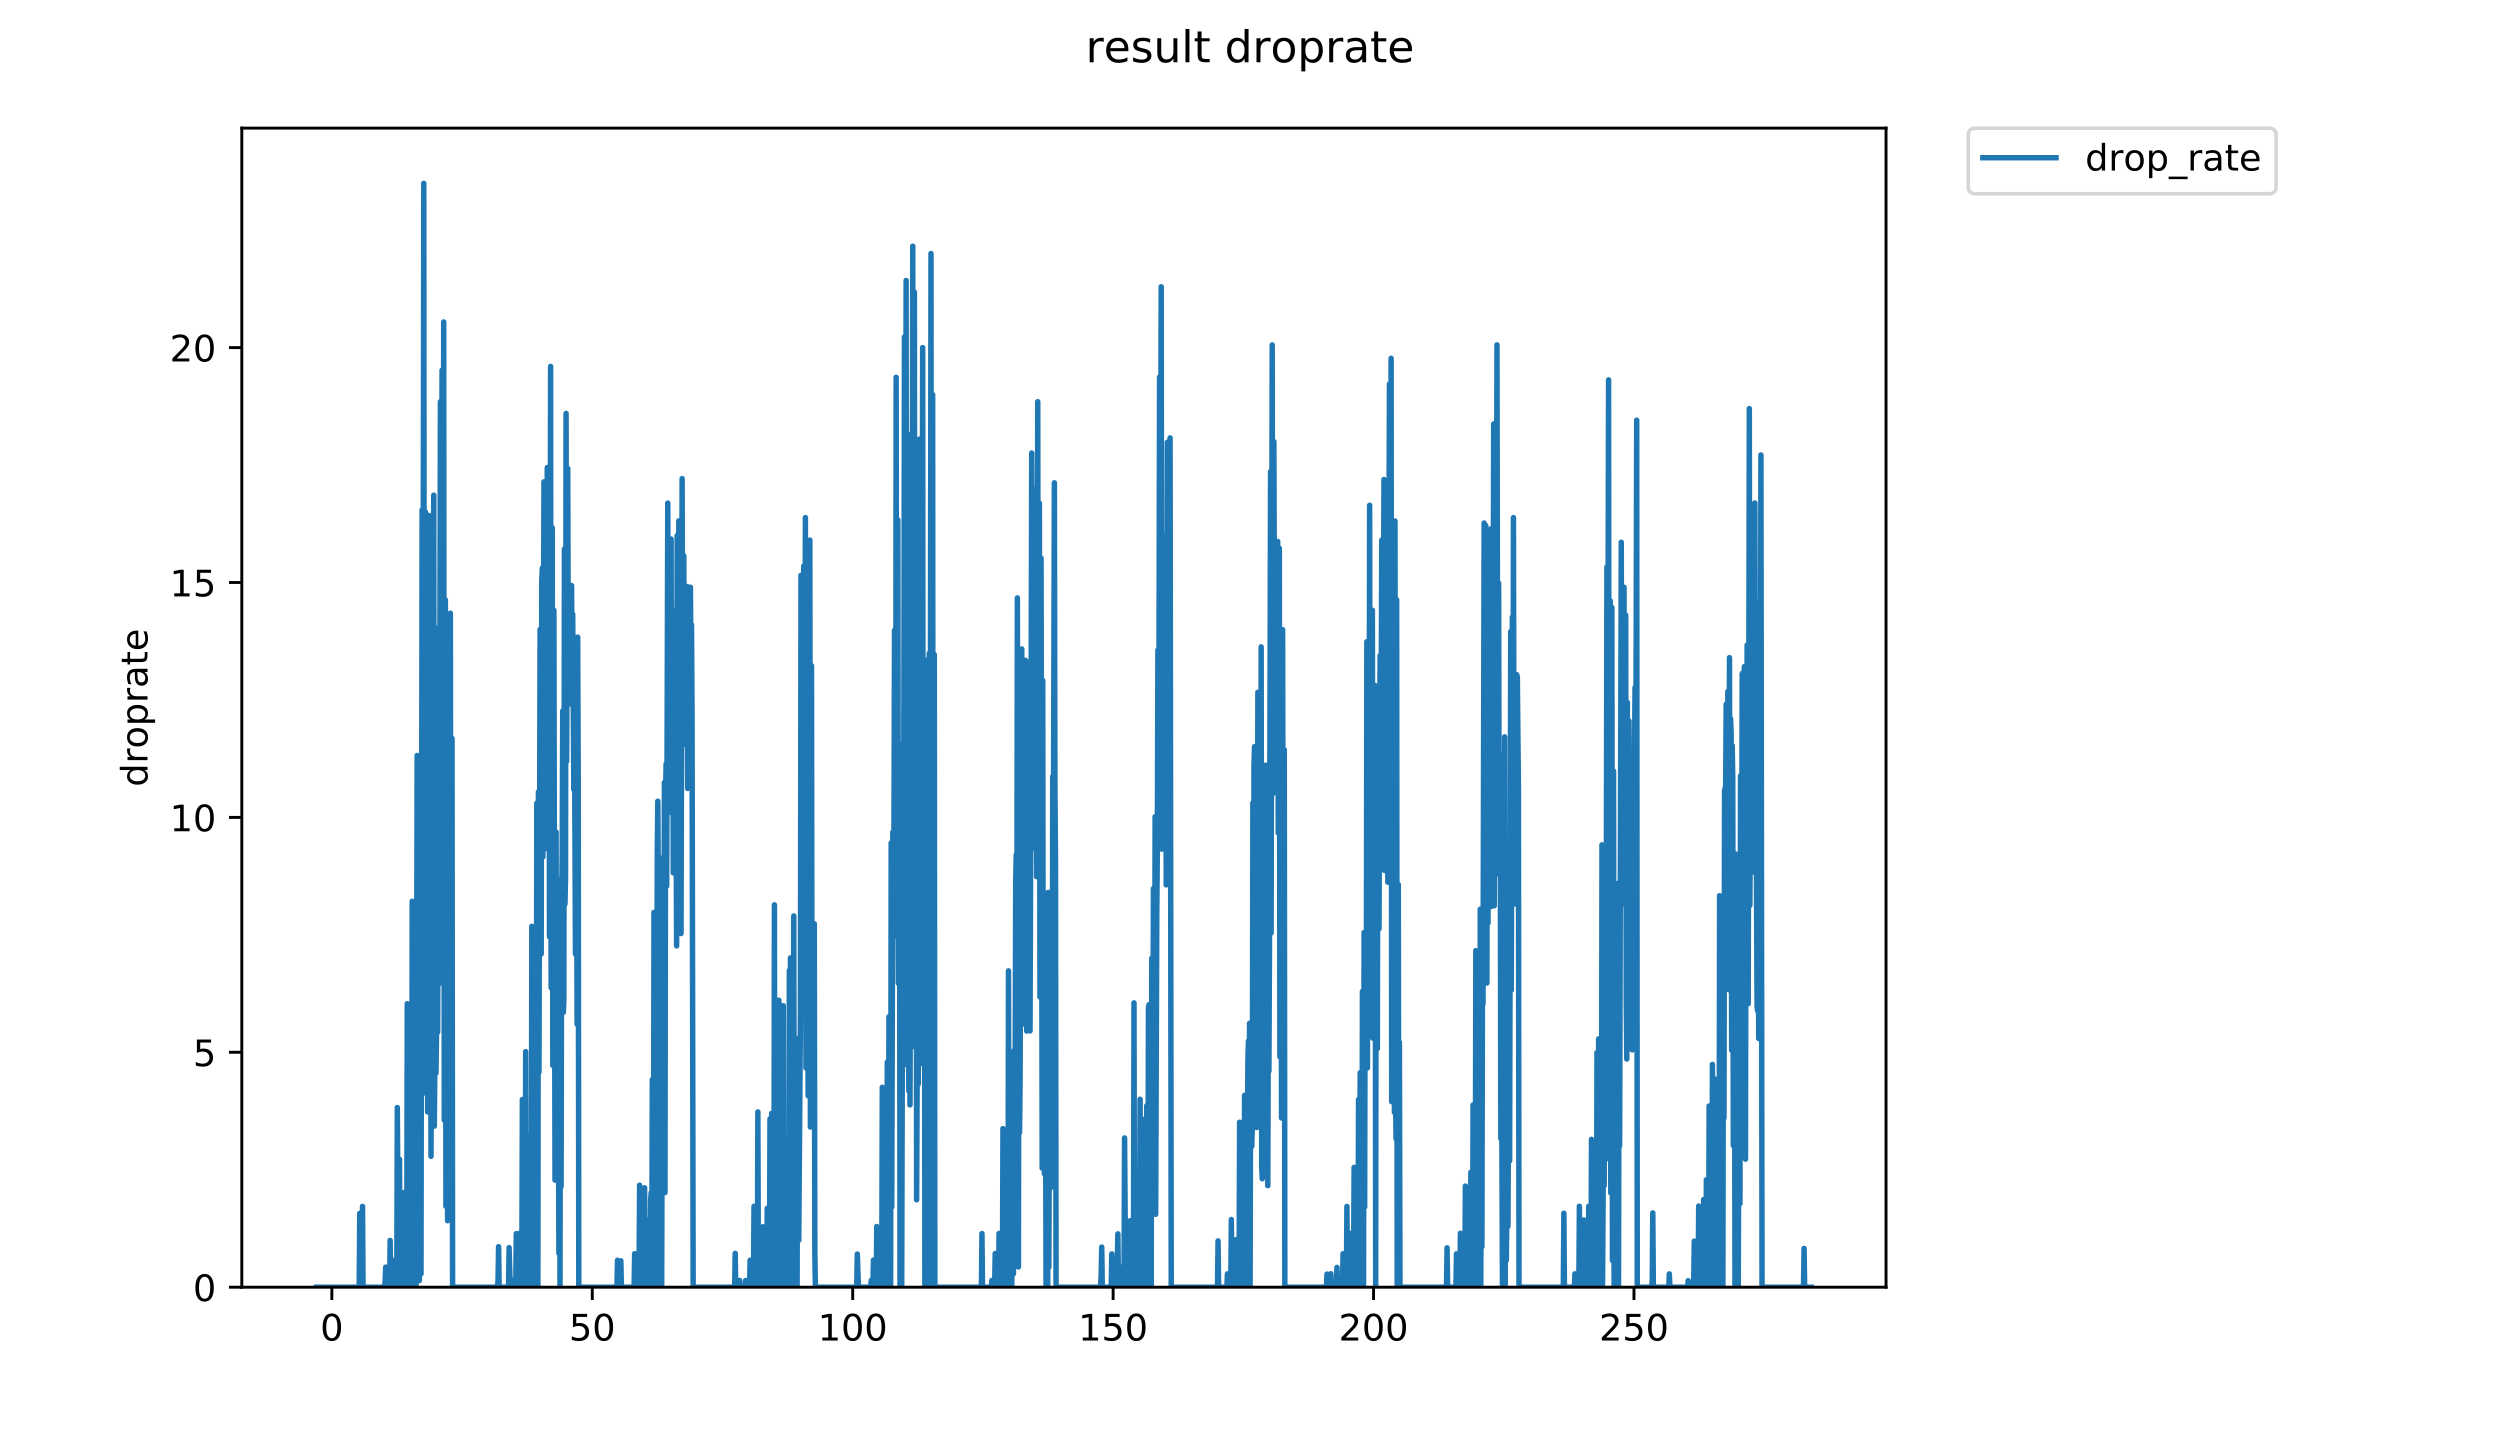 <?xml version="1.0" encoding="utf-8" standalone="no"?>
<!DOCTYPE svg PUBLIC "-//W3C//DTD SVG 1.1//EN"
  "http://www.w3.org/Graphics/SVG/1.1/DTD/svg11.dtd">
<!-- Created with matplotlib (https://matplotlib.org/) -->
<svg height="396pt" version="1.1" viewBox="0 0 684 396" width="684pt" xmlns="http://www.w3.org/2000/svg" xmlns:xlink="http://www.w3.org/1999/xlink">
 <defs>
  <style type="text/css">
*{stroke-linecap:butt;stroke-linejoin:round;}
  </style>
 </defs>
 <g id="figure_1">
  <g id="patch_1">
   <path d="M 0 396 
L 684 396 
L 684 0 
L 0 0 
z
" style="fill:#ffffff;"/>
  </g>
  <g id="axes_1">
   <g id="patch_2">
    <path d="M 66.159 352.174 
L 516.019 352.174 
L 516.019 35.062 
L 66.159 35.062 
z
" style="fill:#ffffff;"/>
   </g>
   <g id="matplotlib.axis_1">
    <g id="xtick_1">
     <g id="line2d_1">
      <defs>
       <path d="M 0 0 
L 0 3.5 
" id="m25c5b4e190" style="stroke:#000000;stroke-width:0.8;"/>
      </defs>
      <g>
       <use style="stroke:#000000;stroke-width:0.8;" x="90.793" xlink:href="#m25c5b4e190" y="352.174"/>
      </g>
     </g>
     <g id="text_1">
      <!-- 0 -->
      <defs>
       <path d="M 31.781 66.406 
Q 24.172 66.406 20.328 58.906 
Q 16.5 51.422 16.5 36.375 
Q 16.5 21.391 20.328 13.891 
Q 24.172 6.391 31.781 6.391 
Q 39.453 6.391 43.281 13.891 
Q 47.125 21.391 47.125 36.375 
Q 47.125 51.422 43.281 58.906 
Q 39.453 66.406 31.781 66.406 
z
M 31.781 74.219 
Q 44.047 74.219 50.516 64.516 
Q 56.984 54.828 56.984 36.375 
Q 56.984 17.969 50.516 8.266 
Q 44.047 -1.422 31.781 -1.422 
Q 19.531 -1.422 13.062 8.266 
Q 6.594 17.969 6.594 36.375 
Q 6.594 54.828 13.062 64.516 
Q 19.531 74.219 31.781 74.219 
z
" id="DejaVuSans-48"/>
      </defs>
      <g transform="translate(87.612 366.773)scale(0.1 -0.1)">
       <use xlink:href="#DejaVuSans-48"/>
      </g>
     </g>
    </g>
    <g id="xtick_2">
     <g id="line2d_2">
      <g>
       <use style="stroke:#000000;stroke-width:0.8;" x="162.046" xlink:href="#m25c5b4e190" y="352.174"/>
      </g>
     </g>
     <g id="text_2">
      <!-- 50 -->
      <defs>
       <path d="M 10.797 72.906 
L 49.516 72.906 
L 49.516 64.594 
L 19.828 64.594 
L 19.828 46.734 
Q 21.969 47.469 24.109 47.828 
Q 26.266 48.188 28.422 48.188 
Q 40.625 48.188 47.75 41.5 
Q 54.891 34.812 54.891 23.391 
Q 54.891 11.625 47.562 5.094 
Q 40.234 -1.422 26.906 -1.422 
Q 22.312 -1.422 17.547 -0.641 
Q 12.797 0.141 7.719 1.703 
L 7.719 11.625 
Q 12.109 9.234 16.797 8.062 
Q 21.484 6.891 26.703 6.891 
Q 35.156 6.891 40.078 11.328 
Q 45.016 15.766 45.016 23.391 
Q 45.016 31 40.078 35.438 
Q 35.156 39.891 26.703 39.891 
Q 22.75 39.891 18.812 39.016 
Q 14.891 38.141 10.797 36.281 
z
" id="DejaVuSans-53"/>
      </defs>
      <g transform="translate(155.683 366.773)scale(0.1 -0.1)">
       <use xlink:href="#DejaVuSans-53"/>
       <use x="63.623" xlink:href="#DejaVuSans-48"/>
      </g>
     </g>
    </g>
    <g id="xtick_3">
     <g id="line2d_3">
      <g>
       <use style="stroke:#000000;stroke-width:0.8;" x="233.298" xlink:href="#m25c5b4e190" y="352.174"/>
      </g>
     </g>
     <g id="text_3">
      <!-- 100 -->
      <defs>
       <path d="M 12.406 8.297 
L 28.516 8.297 
L 28.516 63.922 
L 10.984 60.406 
L 10.984 69.391 
L 28.422 72.906 
L 38.281 72.906 
L 38.281 8.297 
L 54.391 8.297 
L 54.391 0 
L 12.406 0 
z
" id="DejaVuSans-49"/>
      </defs>
      <g transform="translate(223.754 366.773)scale(0.1 -0.1)">
       <use xlink:href="#DejaVuSans-49"/>
       <use x="63.623" xlink:href="#DejaVuSans-48"/>
       <use x="127.246" xlink:href="#DejaVuSans-48"/>
      </g>
     </g>
    </g>
    <g id="xtick_4">
     <g id="line2d_4">
      <g>
       <use style="stroke:#000000;stroke-width:0.8;" x="304.551" xlink:href="#m25c5b4e190" y="352.174"/>
      </g>
     </g>
     <g id="text_4">
      <!-- 150 -->
      <g transform="translate(295.007 366.773)scale(0.1 -0.1)">
       <use xlink:href="#DejaVuSans-49"/>
       <use x="63.623" xlink:href="#DejaVuSans-53"/>
       <use x="127.246" xlink:href="#DejaVuSans-48"/>
      </g>
     </g>
    </g>
    <g id="xtick_5">
     <g id="line2d_5">
      <g>
       <use style="stroke:#000000;stroke-width:0.8;" x="375.803" xlink:href="#m25c5b4e190" y="352.174"/>
      </g>
     </g>
     <g id="text_5">
      <!-- 200 -->
      <defs>
       <path d="M 19.188 8.297 
L 53.609 8.297 
L 53.609 0 
L 7.328 0 
L 7.328 8.297 
Q 12.938 14.109 22.625 23.891 
Q 32.328 33.688 34.812 36.531 
Q 39.547 41.844 41.422 45.531 
Q 43.312 49.219 43.312 52.781 
Q 43.312 58.594 39.234 62.25 
Q 35.156 65.922 28.609 65.922 
Q 23.969 65.922 18.812 64.312 
Q 13.672 62.703 7.812 59.422 
L 7.812 69.391 
Q 13.766 71.781 18.938 73 
Q 24.125 74.219 28.422 74.219 
Q 39.75 74.219 46.484 68.547 
Q 53.219 62.891 53.219 53.422 
Q 53.219 48.922 51.531 44.891 
Q 49.859 40.875 45.406 35.406 
Q 44.188 33.984 37.641 27.219 
Q 31.109 20.453 19.188 8.297 
z
" id="DejaVuSans-50"/>
      </defs>
      <g transform="translate(366.26 366.773)scale(0.1 -0.1)">
       <use xlink:href="#DejaVuSans-50"/>
       <use x="63.623" xlink:href="#DejaVuSans-48"/>
       <use x="127.246" xlink:href="#DejaVuSans-48"/>
      </g>
     </g>
    </g>
    <g id="xtick_6">
     <g id="line2d_6">
      <g>
       <use style="stroke:#000000;stroke-width:0.8;" x="447.056" xlink:href="#m25c5b4e190" y="352.174"/>
      </g>
     </g>
     <g id="text_6">
      <!-- 250 -->
      <g transform="translate(437.512 366.773)scale(0.1 -0.1)">
       <use xlink:href="#DejaVuSans-50"/>
       <use x="63.623" xlink:href="#DejaVuSans-53"/>
       <use x="127.246" xlink:href="#DejaVuSans-48"/>
      </g>
     </g>
    </g>
   </g>
   <g id="matplotlib.axis_2">
    <g id="ytick_1">
     <g id="line2d_7">
      <defs>
       <path d="M 0 0 
L -3.5 0 
" id="m9c8f4aa3e8" style="stroke:#000000;stroke-width:0.8;"/>
      </defs>
      <g>
       <use style="stroke:#000000;stroke-width:0.8;" x="66.159" xlink:href="#m9c8f4aa3e8" y="352.174"/>
      </g>
     </g>
     <g id="text_7">
      <!-- 0 -->
      <g transform="translate(52.796 355.973)scale(0.1 -0.1)">
       <use xlink:href="#DejaVuSans-48"/>
      </g>
     </g>
    </g>
    <g id="ytick_2">
     <g id="line2d_8">
      <g>
       <use style="stroke:#000000;stroke-width:0.8;" x="66.159" xlink:href="#m9c8f4aa3e8" y="287.907"/>
      </g>
     </g>
     <g id="text_8">
      <!-- 5 -->
      <g transform="translate(52.796 291.706)scale(0.1 -0.1)">
       <use xlink:href="#DejaVuSans-53"/>
      </g>
     </g>
    </g>
    <g id="ytick_3">
     <g id="line2d_9">
      <g>
       <use style="stroke:#000000;stroke-width:0.8;" x="66.159" xlink:href="#m9c8f4aa3e8" y="223.64"/>
      </g>
     </g>
     <g id="text_9">
      <!-- 10 -->
      <g transform="translate(46.434 227.439)scale(0.1 -0.1)">
       <use xlink:href="#DejaVuSans-49"/>
       <use x="63.623" xlink:href="#DejaVuSans-48"/>
      </g>
     </g>
    </g>
    <g id="ytick_4">
     <g id="line2d_10">
      <g>
       <use style="stroke:#000000;stroke-width:0.8;" x="66.159" xlink:href="#m9c8f4aa3e8" y="159.372"/>
      </g>
     </g>
     <g id="text_10">
      <!-- 15 -->
      <g transform="translate(46.434 163.172)scale(0.1 -0.1)">
       <use xlink:href="#DejaVuSans-49"/>
       <use x="63.623" xlink:href="#DejaVuSans-53"/>
      </g>
     </g>
    </g>
    <g id="ytick_5">
     <g id="line2d_11">
      <g>
       <use style="stroke:#000000;stroke-width:0.8;" x="66.159" xlink:href="#m9c8f4aa3e8" y="95.105"/>
      </g>
     </g>
     <g id="text_11">
      <!-- 20 -->
      <g transform="translate(46.434 98.904)scale(0.1 -0.1)">
       <use xlink:href="#DejaVuSans-50"/>
       <use x="63.623" xlink:href="#DejaVuSans-48"/>
      </g>
     </g>
    </g>
    <g id="text_12">
     <!-- droprate -->
     <defs>
      <path d="M 45.406 46.391 
L 45.406 75.984 
L 54.391 75.984 
L 54.391 0 
L 45.406 0 
L 45.406 8.203 
Q 42.578 3.328 38.25 0.953 
Q 33.938 -1.422 27.875 -1.422 
Q 17.969 -1.422 11.734 6.484 
Q 5.516 14.406 5.516 27.297 
Q 5.516 40.188 11.734 48.094 
Q 17.969 56 27.875 56 
Q 33.938 56 38.25 53.625 
Q 42.578 51.266 45.406 46.391 
z
M 14.797 27.297 
Q 14.797 17.391 18.875 11.75 
Q 22.953 6.109 30.078 6.109 
Q 37.203 6.109 41.297 11.75 
Q 45.406 17.391 45.406 27.297 
Q 45.406 37.203 41.297 42.844 
Q 37.203 48.484 30.078 48.484 
Q 22.953 48.484 18.875 42.844 
Q 14.797 37.203 14.797 27.297 
z
" id="DejaVuSans-100"/>
      <path d="M 41.109 46.297 
Q 39.594 47.172 37.812 47.578 
Q 36.031 48 33.891 48 
Q 26.266 48 22.188 43.047 
Q 18.109 38.094 18.109 28.812 
L 18.109 0 
L 9.078 0 
L 9.078 54.688 
L 18.109 54.688 
L 18.109 46.188 
Q 20.953 51.172 25.484 53.578 
Q 30.031 56 36.531 56 
Q 37.453 56 38.578 55.875 
Q 39.703 55.766 41.062 55.516 
z
" id="DejaVuSans-114"/>
      <path d="M 30.609 48.391 
Q 23.391 48.391 19.188 42.75 
Q 14.984 37.109 14.984 27.297 
Q 14.984 17.484 19.156 11.844 
Q 23.344 6.203 30.609 6.203 
Q 37.797 6.203 41.984 11.859 
Q 46.188 17.531 46.188 27.297 
Q 46.188 37.016 41.984 42.703 
Q 37.797 48.391 30.609 48.391 
z
M 30.609 56 
Q 42.328 56 49.016 48.375 
Q 55.719 40.766 55.719 27.297 
Q 55.719 13.875 49.016 6.219 
Q 42.328 -1.422 30.609 -1.422 
Q 18.844 -1.422 12.172 6.219 
Q 5.516 13.875 5.516 27.297 
Q 5.516 40.766 12.172 48.375 
Q 18.844 56 30.609 56 
z
" id="DejaVuSans-111"/>
      <path d="M 18.109 8.203 
L 18.109 -20.797 
L 9.078 -20.797 
L 9.078 54.688 
L 18.109 54.688 
L 18.109 46.391 
Q 20.953 51.266 25.266 53.625 
Q 29.594 56 35.594 56 
Q 45.562 56 51.781 48.094 
Q 58.016 40.188 58.016 27.297 
Q 58.016 14.406 51.781 6.484 
Q 45.562 -1.422 35.594 -1.422 
Q 29.594 -1.422 25.266 0.953 
Q 20.953 3.328 18.109 8.203 
z
M 48.688 27.297 
Q 48.688 37.203 44.609 42.844 
Q 40.531 48.484 33.406 48.484 
Q 26.266 48.484 22.188 42.844 
Q 18.109 37.203 18.109 27.297 
Q 18.109 17.391 22.188 11.75 
Q 26.266 6.109 33.406 6.109 
Q 40.531 6.109 44.609 11.75 
Q 48.688 17.391 48.688 27.297 
z
" id="DejaVuSans-112"/>
      <path d="M 34.281 27.484 
Q 23.391 27.484 19.188 25 
Q 14.984 22.516 14.984 16.5 
Q 14.984 11.719 18.141 8.906 
Q 21.297 6.109 26.703 6.109 
Q 34.188 6.109 38.703 11.406 
Q 43.219 16.703 43.219 25.484 
L 43.219 27.484 
z
M 52.203 31.203 
L 52.203 0 
L 43.219 0 
L 43.219 8.297 
Q 40.141 3.328 35.547 0.953 
Q 30.953 -1.422 24.312 -1.422 
Q 15.922 -1.422 10.953 3.297 
Q 6 8.016 6 15.922 
Q 6 25.141 12.172 29.828 
Q 18.359 34.516 30.609 34.516 
L 43.219 34.516 
L 43.219 35.406 
Q 43.219 41.609 39.141 45 
Q 35.062 48.391 27.688 48.391 
Q 23 48.391 18.547 47.266 
Q 14.109 46.141 10.016 43.891 
L 10.016 52.203 
Q 14.938 54.109 19.578 55.047 
Q 24.219 56 28.609 56 
Q 40.484 56 46.344 49.844 
Q 52.203 43.703 52.203 31.203 
z
" id="DejaVuSans-97"/>
      <path d="M 18.312 70.219 
L 18.312 54.688 
L 36.812 54.688 
L 36.812 47.703 
L 18.312 47.703 
L 18.312 18.016 
Q 18.312 11.328 20.141 9.422 
Q 21.969 7.516 27.594 7.516 
L 36.812 7.516 
L 36.812 0 
L 27.594 0 
Q 17.188 0 13.234 3.875 
Q 9.281 7.766 9.281 18.016 
L 9.281 47.703 
L 2.688 47.703 
L 2.688 54.688 
L 9.281 54.688 
L 9.281 70.219 
z
" id="DejaVuSans-116"/>
      <path d="M 56.203 29.594 
L 56.203 25.203 
L 14.891 25.203 
Q 15.484 15.922 20.484 11.062 
Q 25.484 6.203 34.422 6.203 
Q 39.594 6.203 44.453 7.469 
Q 49.312 8.734 54.109 11.281 
L 54.109 2.781 
Q 49.266 0.734 44.188 -0.344 
Q 39.109 -1.422 33.891 -1.422 
Q 20.797 -1.422 13.156 6.188 
Q 5.516 13.812 5.516 26.812 
Q 5.516 40.234 12.766 48.109 
Q 20.016 56 32.328 56 
Q 43.359 56 49.781 48.891 
Q 56.203 41.797 56.203 29.594 
z
M 47.219 32.234 
Q 47.125 39.594 43.094 43.984 
Q 39.062 48.391 32.422 48.391 
Q 24.906 48.391 20.391 44.141 
Q 15.875 39.891 15.188 32.172 
z
" id="DejaVuSans-101"/>
     </defs>
     <g transform="translate(40.354 215.236)rotate(-90)scale(0.1 -0.1)">
      <use xlink:href="#DejaVuSans-100"/>
      <use x="63.477" xlink:href="#DejaVuSans-114"/>
      <use x="104.559" xlink:href="#DejaVuSans-111"/>
      <use x="165.74" xlink:href="#DejaVuSans-112"/>
      <use x="229.217" xlink:href="#DejaVuSans-114"/>
      <use x="270.33" xlink:href="#DejaVuSans-97"/>
      <use x="331.609" xlink:href="#DejaVuSans-116"/>
      <use x="370.818" xlink:href="#DejaVuSans-101"/>
     </g>
    </g>
   </g>
   <g id="line2d_12">
    <path clip-path="url(#p0d55b278f2)" d="M 86.607 352.174 
L 98.276 352.174 
L 98.427 331.976 
L 98.578 350.338 
L 98.73 352.174 
L 98.882 352.174 
L 99.183 330.077 
L 99.333 352.174 
L 105.23 352.174 
L 105.381 350.338 
L 105.533 346.689 
L 105.683 352.174 
L 106.592 352.174 
L 106.743 339.376 
L 106.896 352.174 
L 107.803 352.174 
L 107.953 344.798 
L 108.104 344.808 
L 108.254 352.174 
L 108.554 352.174 
L 108.706 303.018 
L 109.005 352.174 
L 109.159 352.174 
L 109.313 317.186 
L 109.464 352.174 
L 109.919 352.174 
L 110.069 339.247 
L 110.219 346.642 
L 110.37 339.265 
L 110.52 326.282 
L 110.67 352.174 
L 110.821 352.174 
L 110.973 343.084 
L 111.123 352.174 
L 111.274 352.174 
L 111.424 274.61 
L 111.573 352.174 
L 111.724 352.174 
L 111.874 339.247 
L 112.023 352.174 
L 112.176 314.103 
L 112.329 317.729 
L 112.479 352.174 
L 112.629 352.174 
L 112.779 246.605 
L 112.929 352.174 
L 113.229 320.734 
L 113.379 352.174 
L 113.529 300.465 
L 113.83 352.174 
L 114.131 206.698 
L 114.281 348.475 
L 114.581 237.51 
L 114.736 350.374 
L 114.886 300.613 
L 115.036 290.967 
L 115.187 348.502 
L 115.489 139.491 
L 115.639 261.683 
L 115.949 50.163 
L 116.099 257.989 
L 116.252 159.558 
L 116.404 140.083 
L 116.556 299.151 
L 116.858 157.814 
L 117.008 304.227 
L 117.159 256.555 
L 117.309 141.037 
L 117.46 300.687 
L 117.61 252.449 
L 117.765 151.115 
L 117.92 316.371 
L 118.071 284.331 
L 118.221 166.452 
L 118.374 266.848 
L 118.524 223.086 
L 118.674 135.481 
L 118.825 308.105 
L 118.977 290.186 
L 119.128 188.518 
L 119.28 293.666 
L 119.432 283.089 
L 119.585 183.336 
L 119.736 282.398 
L 120.04 171.679 
L 120.192 268.069 
L 120.493 109.901 
L 120.643 268.95 
L 120.947 101.331 
L 121.097 245.369 
L 121.248 194.486 
L 121.398 88.087 
L 121.55 306.465 
L 121.701 284.137 
L 121.853 164.119 
L 122.003 330.013 
L 122.308 190.156 
L 122.461 333.994 
L 122.764 248.253 
L 122.917 314.157 
L 123.221 167.771 
L 123.372 298.848 
L 123.674 202.034 
L 123.827 352.174 
L 136.115 352.174 
L 136.265 350.33 
L 136.415 341.094 
L 136.567 352.174 
L 139.134 352.174 
L 139.289 341.358 
L 139.595 352.174 
L 140.351 352.174 
L 140.502 350.335 
L 140.653 352.174 
L 141.106 352.174 
L 141.257 337.526 
L 141.408 352.174 
L 141.86 352.174 
L 142.011 337.463 
L 142.162 352.174 
L 142.617 352.174 
L 142.769 348.502 
L 142.92 300.834 
L 143.071 352.174 
L 143.222 352.174 
L 143.374 332.119 
L 143.525 352.174 
L 143.676 352.174 
L 143.827 287.723 
L 143.978 352.174 
L 144.129 352.174 
L 144.28 328.303 
L 144.431 350.341 
L 144.732 310.833 
L 144.882 352.174 
L 145.037 352.174 
L 145.194 336.284 
L 145.35 352.174 
L 145.501 253.442 
L 145.652 352.174 
L 145.955 286.071 
L 146.105 267.345 
L 146.255 352.174 
L 146.408 264.661 
L 146.559 275.492 
L 146.71 352.174 
L 146.861 219.778 
L 147.164 352.174 
L 147.315 216.682 
L 147.466 293.331 
L 147.767 172.226 
L 147.92 193.106 
L 148.071 261.015 
L 148.222 159.097 
L 148.373 155.419 
L 148.523 234.489 
L 148.826 131.829 
L 148.977 213.02 
L 149.128 212.223 
L 149.28 163.584 
L 149.432 232.184 
L 149.736 127.923 
L 149.887 210.584 
L 150.188 132.725 
L 150.338 256.28 
L 150.489 206.906 
L 150.64 100.254 
L 150.792 270.247 
L 151.094 144.386 
L 151.245 291.493 
L 151.397 260.495 
L 151.548 166.982 
L 151.85 322.879 
L 152.152 227.668 
L 152.304 321.136 
L 152.456 299.377 
L 152.61 242.208 
L 152.912 342.94 
L 153.063 240.644 
L 153.215 352.174 
L 153.365 267.709 
L 153.516 324.631 
L 153.668 247.809 
L 153.819 233.161 
L 153.971 194.486 
L 154.122 276.997 
L 154.273 273.33 
L 154.424 150.191 
L 154.575 247.361 
L 154.726 240.325 
L 154.877 113.126 
L 155.027 208.334 
L 155.329 128.157 
L 155.48 179.324 
L 155.631 185.318 
L 155.782 173.552 
L 155.933 175.898 
L 156.084 164.613 
L 156.235 166.717 
L 156.386 160.195 
L 156.538 192.879 
L 156.69 168.033 
L 156.994 216.015 
L 157.144 191.737 
L 157.447 261.015 
L 157.597 185.727 
L 157.899 280.254 
L 158.05 174.316 
L 158.2 212.223 
L 158.354 352.174 
L 168.802 352.174 
L 168.953 344.808 
L 169.254 352.174 
L 169.557 352.174 
L 169.864 344.963 
L 170.015 352.174 
L 173.492 352.174 
L 173.643 343.006 
L 173.793 352.174 
L 174.695 352.174 
L 174.845 348.47 
L 174.997 324.272 
L 175.15 352.174 
L 176.059 352.174 
L 176.209 346.618 
L 176.362 324.981 
L 176.513 352.174 
L 177.114 352.174 
L 177.265 333.812 
L 177.416 339.284 
L 177.566 352.174 
L 177.868 352.174 
L 178.018 328.166 
L 178.168 326.282 
L 178.319 352.174 
L 178.47 295.333 
L 178.621 352.174 
L 178.773 352.174 
L 178.924 249.64 
L 179.374 333.707 
L 179.528 295.895 
L 179.681 305.237 
L 179.832 232.991 
L 179.982 219.207 
L 180.132 248.607 
L 180.282 352.174 
L 180.433 287.63 
L 180.583 344.787 
L 180.734 343.006 
L 180.884 247.21 
L 181.035 352.174 
L 181.337 234.657 
L 181.489 313.833 
L 181.79 214.064 
L 181.94 326.282 
L 182.094 217.159 
L 182.251 208.965 
L 182.402 242.472 
L 182.702 137.642 
L 182.854 212.223 
L 183.154 160.111 
L 183.304 221.054 
L 183.605 147.478 
L 183.757 222.36 
L 183.908 183.724 
L 184.059 181.163 
L 184.211 238.815 
L 184.515 166.982 
L 184.666 236.658 
L 184.818 183.964 
L 185.12 258.794 
L 185.271 146.519 
L 185.575 201.491 
L 185.726 142.508 
L 185.877 238.003 
L 186.179 148.064 
L 186.331 255.408 
L 186.632 130.941 
L 186.784 203.865 
L 186.934 190.357 
L 187.085 152.028 
L 187.236 197.712 
L 187.387 203.229 
L 187.538 168.291 
L 187.689 193.808 
L 187.839 197.269 
L 187.991 160.468 
L 188.141 215.71 
L 188.291 215.514 
L 188.442 164.075 
L 188.592 211.82 
L 188.742 197.046 
L 188.893 160.661 
L 189.043 180.672 
L 189.195 170.908 
L 189.345 195.425 
L 189.646 352.174 
L 201.003 352.174 
L 201.153 342.927 
L 201.304 352.174 
L 202.206 352.174 
L 202.357 350.341 
L 202.508 352.174 
L 203.867 352.174 
L 204.017 350.333 
L 204.168 352.174 
L 205.086 352.174 
L 205.236 344.798 
L 205.389 352.174 
L 206.146 352.174 
L 206.297 330.045 
L 206.448 352.174 
L 207.201 352.174 
L 207.351 304.227 
L 207.501 352.174 
L 208.404 352.174 
L 208.705 335.648 
L 208.856 352.174 
L 209.461 352.174 
L 209.612 343.006 
L 209.762 352.174 
L 209.916 330.602 
L 210.067 352.174 
L 210.517 352.174 
L 210.668 306.137 
L 210.818 352.174 
L 210.968 352.174 
L 211.126 304.634 
L 211.277 352.174 
L 211.729 352.174 
L 211.881 247.553 
L 212.031 352.174 
L 212.181 352.174 
L 212.332 333.786 
L 212.483 352.174 
L 212.787 286.725 
L 212.939 352.174 
L 213.091 273.666 
L 213.243 352.174 
L 213.396 352.174 
L 213.547 275.053 
L 213.697 352.174 
L 214.153 352.174 
L 214.304 275.163 
L 214.456 352.174 
L 214.606 352.174 
L 214.756 335.505 
L 214.908 352.174 
L 215.06 352.174 
L 215.211 317.336 
L 215.363 352.174 
L 215.514 312.007 
L 215.665 352.174 
L 215.817 352.174 
L 215.967 265.501 
L 216.117 352.174 
L 216.269 262.071 
L 216.422 335.881 
L 216.572 348.491 
L 216.723 263.784 
L 216.876 352.174 
L 217.028 339.43 
L 217.178 250.602 
L 217.33 352.174 
L 217.482 291.924 
L 217.635 352.174 
L 217.786 317.236 
L 217.936 326.394 
L 218.087 352.174 
L 218.238 284.137 
L 218.388 328.166 
L 218.54 339.357 
L 218.994 278.304 
L 219.147 157.425 
L 219.3 241.587 
L 219.603 183.001 
L 219.753 197.269 
L 219.904 154.854 
L 220.055 221.989 
L 220.206 212.622 
L 220.357 141.612 
L 220.51 292.179 
L 220.661 284.235 
L 220.814 179.706 
L 220.969 276.882 
L 221.122 299.822 
L 221.274 264.287 
L 221.424 263.53 
L 221.574 147.771 
L 221.726 308.356 
L 222.029 182.136 
L 222.18 300.539 
L 222.333 279.862 
L 222.487 277.95 
L 222.637 302.455 
L 222.787 252.735 
L 222.94 343.097 
L 223.091 352.174 
L 234.404 352.174 
L 234.557 343.11 
L 234.862 352.174 
L 238.223 352.174 
L 238.373 350.327 
L 238.523 352.174 
L 238.824 352.174 
L 238.973 344.766 
L 239.276 352.174 
L 239.732 352.174 
L 239.882 335.577 
L 240.034 352.174 
L 240.486 352.174 
L 240.64 339.502 
L 240.79 352.174 
L 241.091 352.174 
L 241.242 350.327 
L 241.394 297.479 
L 241.547 352.174 
L 241.848 352.174 
L 241.999 300.465 
L 242.304 352.174 
L 242.607 352.174 
L 242.761 290.622 
L 242.912 352.174 
L 243.063 352.174 
L 243.214 278.197 
L 243.522 328.772 
L 243.673 352.174 
L 243.824 230.637 
L 243.976 330.265 
L 244.28 227.668 
L 244.432 249.493 
L 244.585 229.244 
L 244.738 172.444 
L 244.888 256.143 
L 245.039 252.877 
L 245.189 103.219 
L 245.339 248.756 
L 245.489 161.958 
L 245.639 142.247 
L 245.793 269.015 
L 245.943 256.691 
L 246.095 203.654 
L 246.248 352.174 
L 246.4 344.881 
L 246.553 272.519 
L 246.705 352.174 
L 247.009 234.832 
L 247.16 286.071 
L 247.461 92.155 
L 247.615 193.124 
L 247.767 175.826 
L 247.918 76.743 
L 248.068 291.319 
L 248.22 266.363 
L 248.374 168.296 
L 248.524 281.896 
L 248.673 298.541 
L 248.823 146.296 
L 248.973 302.312 
L 249.124 250.602 
L 249.273 118.812 
L 249.425 216.295 
L 249.577 170.371 
L 249.727 67.364 
L 249.879 237.476 
L 250.029 187.576 
L 250.179 79.918 
L 250.331 286.446 
L 250.483 271.84 
L 250.632 137.642 
L 250.783 328.269 
L 250.933 294.925 
L 251.084 221.054 
L 251.233 296.612 
L 251.536 120.149 
L 251.688 251.614 
L 251.991 121.799 
L 252.142 250.893 
L 252.442 95.105 
L 252.592 291.143 
L 252.741 272.535 
L 252.892 180.425 
L 253.042 352.174 
L 253.344 273.554 
L 253.653 335.995 
L 253.803 278.621 
L 253.957 352.174 
L 254.26 178.726 
L 254.415 307.043 
L 254.718 69.362 
L 254.869 289.832 
L 255.021 284.907 
L 255.172 107.959 
L 255.324 352.174 
L 255.475 295.17 
L 255.626 179.076 
L 255.776 352.174 
L 268.512 352.174 
L 268.663 337.505 
L 268.813 352.174 
L 271.23 352.174 
L 271.38 350.327 
L 271.531 352.174 
L 272.135 352.174 
L 272.285 342.967 
L 272.435 352.174 
L 273.19 352.174 
L 273.341 337.485 
L 273.491 352.174 
L 274.255 352.174 
L 274.409 308.787 
L 274.56 352.174 
L 275.168 352.174 
L 275.47 324.67 
L 275.621 352.174 
L 275.772 352.174 
L 275.923 265.625 
L 276.075 352.174 
L 276.376 352.174 
L 276.529 315.814 
L 276.679 315.292 
L 276.829 352.174 
L 276.98 291.319 
L 277.287 348.496 
L 277.442 287.457 
L 277.594 300.98 
L 277.744 295.17 
L 277.894 241.528 
L 278.044 233.811 
L 278.195 276.457 
L 278.346 163.584 
L 278.647 346.642 
L 278.797 217.361 
L 278.949 309.881 
L 279.099 295.007 
L 279.399 204.433 
L 279.554 177.554 
L 279.855 280.151 
L 280.158 200.635 
L 280.309 267.709 
L 280.61 180.672 
L 280.76 184.119 
L 280.91 282.098 
L 281.213 221.989 
L 281.363 213.866 
L 281.664 248.458 
L 281.818 282.064 
L 282.121 190.125 
L 282.272 123.952 
L 282.422 176.732 
L 282.574 170.908 
L 282.724 149.031 
L 282.874 226.414 
L 283.174 133.943 
L 283.327 232.354 
L 283.477 149.322 
L 283.628 239.845 
L 283.93 109.901 
L 284.081 238.003 
L 284.382 137.644 
L 284.532 272.763 
L 284.833 152.724 
L 285.141 319.588 
L 285.292 186.204 
L 285.442 295.252 
L 285.592 280.254 
L 285.744 321.136 
L 285.894 311.428 
L 286.046 291.924 
L 286.201 352.174 
L 286.501 254.296 
L 286.655 352.174 
L 286.808 244.162 
L 286.961 346.705 
L 287.113 301.197 
L 287.265 301.341 
L 287.419 324.981 
L 287.57 265.872 
L 287.877 313.009 
L 288.026 212.423 
L 288.177 241.528 
L 288.477 132.094 
L 288.627 215.317 
L 288.78 234.336 
L 288.937 352.174 
L 301.131 352.174 
L 301.284 348.559 
L 301.436 341.204 
L 301.587 352.174 
L 304.029 352.174 
L 304.181 343.071 
L 304.332 352.174 
L 305.543 352.174 
L 305.848 337.589 
L 305.999 352.174 
L 306.757 352.174 
L 306.909 346.689 
L 307.062 352.174 
L 307.526 352.174 
L 307.682 311.341 
L 307.986 352.174 
L 308.439 352.174 
L 308.591 334.071 
L 308.743 352.174 
L 309.199 352.174 
L 309.352 333.968 
L 309.502 352.174 
L 309.656 352.174 
L 309.808 339.357 
L 309.959 352.174 
L 310.11 352.174 
L 310.26 274.387 
L 310.411 352.174 
L 310.865 352.174 
L 311.018 321.442 
L 311.17 352.174 
L 311.63 352.174 
L 311.781 342.954 
L 311.932 300.76 
L 312.085 352.174 
L 312.542 352.174 
L 312.693 319.075 
L 312.847 352.174 
L 313.154 352.174 
L 313.304 341.173 
L 313.454 305.939 
L 313.605 352.174 
L 313.756 302.526 
L 314.059 346.642 
L 314.212 275.817 
L 314.366 274.874 
L 314.518 333.968 
L 314.669 298.772 
L 314.82 304.501 
L 314.972 352.174 
L 315.126 262.164 
L 315.276 298.772 
L 315.428 293.666 
L 315.581 243.093 
L 315.733 310.3 
L 315.886 290.622 
L 316.039 223.458 
L 316.192 332.232 
L 316.496 249.347 
L 316.647 232.65 
L 316.8 177.89 
L 316.95 214.064 
L 317.104 180.674 
L 317.255 103.161 
L 317.407 180.307 
L 317.708 78.46 
L 317.858 232.307 
L 318.164 146.375 
L 318.316 230.71 
L 318.467 187.386 
L 318.619 216.295 
L 318.773 199.584 
L 318.927 151.79 
L 319.083 242.103 
L 319.233 199.113 
L 319.383 120.997 
L 319.533 239.36 
L 319.834 141.644 
L 319.986 210.167 
L 320.136 119.816 
L 320.449 352.174 
L 333.107 352.174 
L 333.26 339.52 
L 333.41 352.174 
L 335.678 352.174 
L 335.83 348.528 
L 335.983 352.174 
L 336.743 352.174 
L 336.892 333.653 
L 337.042 352.174 
L 337.945 352.174 
L 338.094 339.172 
L 338.245 352.174 
L 339.002 352.174 
L 339.156 307.043 
L 339.305 352.174 
L 339.605 352.174 
L 339.755 337.421 
L 340.056 352.174 
L 340.358 352.174 
L 340.512 299.674 
L 340.663 352.174 
L 340.813 352.174 
L 340.965 304.905 
L 341.115 352.174 
L 341.418 290.274 
L 341.571 284.812 
L 341.724 352.174 
L 341.878 279.964 
L 342.029 352.174 
L 342.181 286.165 
L 342.333 310.419 
L 342.484 313.669 
L 342.636 308.168 
L 342.788 219.646 
L 342.938 296.612 
L 343.092 209.358 
L 343.244 204.286 
L 343.396 290.361 
L 343.547 280.562 
L 343.699 220.718 
L 343.851 308.48 
L 344.002 298.772 
L 344.151 189.425 
L 344.301 248.458 
L 344.602 195.2 
L 344.752 279.943 
L 344.903 284.04 
L 345.053 176.984 
L 345.205 319.357 
L 345.354 322.498 
L 345.506 242.159 
L 345.808 293.163 
L 345.963 223.461 
L 346.118 268.153 
L 346.269 209.358 
L 346.421 276.997 
L 346.571 259.836 
L 346.721 228.796 
L 346.871 324.393 
L 347.021 272.877 
L 347.172 293.078 
L 347.322 259.836 
L 347.624 129.037 
L 347.775 255.27 
L 348.077 94.369 
L 348.227 217.167 
L 348.528 120.812 
L 348.828 209.769 
L 348.979 155.419 
L 349.278 211.618 
L 349.577 148.151 
L 349.727 227.906 
L 350.028 150.006 
L 350.177 289.113 
L 350.327 287.351 
L 350.477 213.468 
L 350.626 305.872 
L 350.776 196.375 
L 350.925 172.263 
L 351.075 265.001 
L 351.225 209.152 
L 351.378 205.122 
L 351.531 352.174 
L 362.908 352.174 
L 363.063 348.589 
L 363.214 352.174 
L 363.968 352.174 
L 364.119 348.496 
L 364.27 352.174 
L 365.637 352.174 
L 365.791 346.766 
L 365.947 352.174 
L 367.309 352.174 
L 367.46 343.019 
L 367.61 352.174 
L 368.365 352.174 
L 368.516 330.077 
L 368.668 352.174 
L 369.424 352.174 
L 369.575 337.463 
L 369.727 352.174 
L 370.181 352.174 
L 370.333 348.517 
L 370.485 319.403 
L 370.637 352.174 
L 370.939 352.174 
L 371.091 332.148 
L 371.243 332.062 
L 371.396 352.174 
L 371.547 348.512 
L 371.698 300.834 
L 371.85 352.174 
L 372.153 293.499 
L 372.611 350.338 
L 372.762 271.265 
L 373.065 352.174 
L 373.216 255.132 
L 373.368 330.234 
L 373.518 256.004 
L 373.667 287.445 
L 373.818 284.331 
L 373.971 175.576 
L 374.124 292.179 
L 374.274 204.645 
L 374.427 183.575 
L 374.578 241.844 
L 374.729 138.255 
L 374.879 263.53 
L 375.029 166.966 
L 375.18 173.807 
L 375.33 221.054 
L 375.48 166.966 
L 375.63 284.04 
L 375.783 209.764 
L 375.933 238.166 
L 376.083 224.931 
L 376.233 187.576 
L 376.384 352.174 
L 376.535 195.2 
L 376.685 274.722 
L 376.838 286.91 
L 376.989 204.857 
L 377.295 254.124 
L 377.598 179.324 
L 377.749 234.151 
L 378.051 147.771 
L 378.201 232.135 
L 378.351 213.468 
L 378.652 131.198 
L 378.803 238.166 
L 379.105 164.075 
L 379.257 209.966 
L 379.407 200.957 
L 379.558 154.287 
L 379.708 241.369 
L 380.159 105.063 
L 380.31 225.113 
L 380.612 98.031 
L 380.765 301.413 
L 380.916 197.712 
L 381.066 173.295 
L 381.216 254.155 
L 381.369 268.545 
L 381.519 304.364 
L 381.67 142.547 
L 381.822 300.98 
L 381.972 311.604 
L 382.123 164.075 
L 382.272 352.174 
L 382.423 317.035 
L 382.574 242.002 
L 382.725 341.141 
L 382.878 285.191 
L 383.034 352.174 
L 395.761 352.174 
L 395.916 341.403 
L 396.069 352.174 
L 398.351 352.174 
L 398.503 343.058 
L 398.805 352.174 
L 399.414 352.174 
L 399.564 337.421 
L 399.715 352.174 
L 400.319 352.174 
L 400.47 342.98 
L 400.623 352.174 
L 400.773 352.174 
L 400.924 324.513 
L 401.074 352.174 
L 401.678 352.174 
L 401.828 346.65 
L 401.98 352.174 
L 402.281 342.954 
L 402.431 320.734 
L 402.732 352.174 
L 402.882 352.174 
L 403.032 302.312 
L 403.182 352.174 
L 403.333 311.72 
L 403.634 344.776 
L 403.784 260.101 
L 404.086 344.819 
L 404.236 309.699 
L 404.389 352.174 
L 404.543 267.327 
L 404.697 335.972 
L 404.847 352.174 
L 404.998 248.756 
L 405.147 352.174 
L 405.298 281.896 
L 405.448 341.11 
L 405.599 267.588 
L 405.753 274.657 
L 406.056 143.101 
L 406.357 223.086 
L 406.507 143.79 
L 406.808 268.95 
L 406.958 178.828 
L 407.108 252.592 
L 407.42 199.199 
L 407.578 236.441 
L 407.894 144.69 
L 408.051 248.005 
L 408.212 162.137 
L 408.37 194.785 
L 408.522 179.706 
L 408.674 115.978 
L 408.825 247.809 
L 409.125 123.176 
L 409.274 239.197 
L 409.574 94.363 
L 409.723 181.783 
L 409.873 174.374 
L 410.023 159.558 
L 410.174 238.492 
L 410.324 206.07 
L 410.474 222.715 
L 410.624 311.487 
L 410.774 278.091 
L 411.073 352.174 
L 411.223 302.383 
L 411.374 352.174 
L 411.524 352.174 
L 411.675 201.605 
L 411.826 352.174 
L 411.976 272.991 
L 412.126 344.798 
L 412.276 331.86 
L 412.427 272.763 
L 412.577 335.529 
L 412.878 269.545 
L 413.031 317.632 
L 413.331 172.781 
L 413.481 270.917 
L 413.78 168.818 
L 413.93 233.641 
L 414.081 141.612 
L 414.231 226.414 
L 414.383 242.316 
L 414.536 199.891 
L 414.687 247.361 
L 414.838 185.318 
L 414.989 184.601 
L 415.14 185.318 
L 415.441 215.71 
L 415.597 352.174 
L 427.726 352.174 
L 427.876 331.947 
L 428.027 352.174 
L 430.75 352.174 
L 430.902 348.517 
L 431.053 352.174 
L 431.968 352.174 
L 432.118 330.045 
L 432.268 352.174 
L 433.174 352.174 
L 433.325 333.786 
L 433.475 337.442 
L 433.625 352.174 
L 434.228 352.174 
L 434.379 344.798 
L 434.529 352.174 
L 434.679 330.045 
L 434.83 352.174 
L 435.282 352.174 
L 435.433 311.72 
L 435.584 352.174 
L 435.735 352.174 
L 435.886 348.502 
L 436.036 352.174 
L 436.186 339.21 
L 436.337 352.174 
L 436.487 313.392 
L 436.787 352.174 
L 436.938 287.999 
L 437.089 352.174 
L 437.24 352.174 
L 437.391 284.235 
L 437.543 352.174 
L 437.695 341.204 
L 437.845 296.771 
L 438.147 352.174 
L 438.298 231.157 
L 438.449 352.174 
L 438.75 306.005 
L 438.9 324.393 
L 439.051 297.009 
L 439.201 295.17 
L 439.352 317.136 
L 439.653 155.137 
L 439.804 239.683 
L 440.105 103.932 
L 440.256 297.009 
L 440.407 271.15 
L 440.559 164.386 
L 440.709 326.394 
L 440.86 287.723 
L 441.011 166.186 
L 441.163 344.892 
L 441.466 210.988 
L 441.617 352.174 
L 441.769 309.941 
L 442.071 352.174 
L 442.222 297.167 
L 442.372 342.98 
L 442.523 352.174 
L 442.674 241.686 
L 442.826 352.174 
L 442.977 271.381 
L 443.127 313.503 
L 443.429 203.229 
L 443.58 148.355 
L 443.731 243.683 
L 444.033 181.651 
L 444.184 247.361 
L 444.334 160.661 
L 444.485 223.64 
L 444.636 234.489 
L 444.787 168.291 
L 444.938 273.217 
L 445.089 289.743 
L 445.24 192.196 
L 445.39 285.691 
L 445.691 197.269 
L 445.842 233.982 
L 445.993 243.093 
L 446.144 223.64 
L 446.294 245.062 
L 446.444 224.564 
L 446.594 287.258 
L 446.743 274.274 
L 447.346 188.088 
L 447.497 243.838 
L 447.799 114.965 
L 447.952 352.174 
L 451.905 352.174 
L 452.056 350.335 
L 452.206 331.86 
L 452.357 352.174 
L 456.575 352.174 
L 456.727 348.533 
L 456.88 352.174 
L 461.729 352.174 
L 461.887 350.404 
L 462.038 352.174 
L 463.249 352.174 
L 463.403 350.371 
L 463.556 339.573 
L 463.706 352.174 
L 464.607 352.174 
L 464.757 329.981 
L 464.907 337.379 
L 465.057 352.174 
L 465.961 352.174 
L 466.111 328.201 
L 466.263 352.174 
L 466.713 352.174 
L 466.864 322.795 
L 467.015 352.174 
L 467.318 352.174 
L 467.468 348.475 
L 467.619 302.597 
L 467.77 352.174 
L 467.921 352.174 
L 468.071 335.625 
L 468.222 352.174 
L 468.373 339.321 
L 468.523 291.231 
L 468.675 352.174 
L 468.976 295.089 
L 469.128 352.174 
L 469.279 297.167 
L 469.429 339.321 
L 469.58 342.94 
L 469.88 304.158 
L 470.031 298.924 
L 470.181 352.174 
L 470.331 350.325 
L 470.481 245.062 
L 470.631 296.612 
L 470.931 313.28 
L 471.082 352.174 
L 471.235 290.536 
L 471.386 352.174 
L 471.535 252.162 
L 471.685 305.872 
L 471.837 216.295 
L 472.136 215.12 
L 472.286 192.665 
L 472.435 252.162 
L 472.585 231.962 
L 472.735 189.191 
L 473.035 270.8 
L 473.185 179.931 
L 473.334 261.422 
L 473.484 196.599 
L 473.634 200.303 
L 473.784 287.351 
L 473.933 204.008 
L 474.083 213.468 
L 474.234 313.392 
L 474.385 313.559 
L 474.534 239.36 
L 474.684 352.174 
L 474.834 233.641 
L 474.984 333.653 
L 475.134 346.642 
L 475.284 261.422 
L 475.434 274.499 
L 475.584 352.174 
L 475.734 307.788 
L 476.05 329.347 
L 476.209 212.273 
L 476.359 214.655 
L 476.509 258.125 
L 476.66 184.36 
L 476.81 184.119 
L 476.961 284.331 
L 477.112 267.467 
L 477.264 182.377 
L 477.564 317.136 
L 477.715 208.54 
L 477.865 268.95 
L 478.015 176.48 
L 478.165 200.522 
L 478.315 274.61 
L 478.615 111.793 
L 478.765 247.705 
L 479.065 185.659 
L 479.215 238.707 
L 479.515 189.401 
L 479.668 214.655 
L 479.818 189.425 
L 479.969 214.262 
L 480.124 137.631 
L 480.279 221.126 
L 480.43 211.789 
L 480.735 275.383 
L 480.885 276.566 
L 481.035 243.059 
L 481.186 284.137 
L 481.337 164.881 
L 481.488 280.562 
L 481.79 124.484 
L 482.092 352.174 
L 493.44 352.174 
L 493.597 341.581 
L 493.753 352.174 
L 495.571 352.174 
L 495.571 352.174 
" style="fill:none;stroke:#1f77b4;stroke-linecap:square;stroke-width:1.5;"/>
   </g>
   <g id="patch_3">
    <path d="M 66.159 352.174 
L 66.159 35.062 
" style="fill:none;stroke:#000000;stroke-linecap:square;stroke-linejoin:miter;stroke-width:0.8;"/>
   </g>
   <g id="patch_4">
    <path d="M 516.019 352.174 
L 516.019 35.062 
" style="fill:none;stroke:#000000;stroke-linecap:square;stroke-linejoin:miter;stroke-width:0.8;"/>
   </g>
   <g id="patch_5">
    <path d="M 66.159 352.174 
L 516.019 352.174 
" style="fill:none;stroke:#000000;stroke-linecap:square;stroke-linejoin:miter;stroke-width:0.8;"/>
   </g>
   <g id="patch_6">
    <path d="M 66.159 35.062 
L 516.019 35.062 
" style="fill:none;stroke:#000000;stroke-linecap:square;stroke-linejoin:miter;stroke-width:0.8;"/>
   </g>
   <g id="legend_1">
    <g id="patch_7">
     <path d="M 540.512 53.019 
L 620.748 53.019 
Q 622.748 53.019 622.748 51.019 
L 622.748 37.062 
Q 622.748 35.062 620.748 35.062 
L 540.512 35.062 
Q 538.512 35.062 538.512 37.062 
L 538.512 51.019 
Q 538.512 53.019 540.512 53.019 
z
" style="fill:#ffffff;opacity:0.8;stroke:#cccccc;stroke-linejoin:miter;"/>
    </g>
    <g id="line2d_13">
     <path d="M 542.512 43.161 
L 562.512 43.161 
" style="fill:none;stroke:#1f77b4;stroke-linecap:square;stroke-width:1.5;"/>
    </g>
    <g id="line2d_14"/>
    <g id="text_13">
     <!-- drop_rate -->
     <defs>
      <path d="M 50.984 -16.609 
L 50.984 -23.578 
L -0.984 -23.578 
L -0.984 -16.609 
z
" id="DejaVuSans-95"/>
     </defs>
     <g transform="translate(570.512 46.661)scale(0.1 -0.1)">
      <use xlink:href="#DejaVuSans-100"/>
      <use x="63.477" xlink:href="#DejaVuSans-114"/>
      <use x="104.559" xlink:href="#DejaVuSans-111"/>
      <use x="165.74" xlink:href="#DejaVuSans-112"/>
      <use x="229.217" xlink:href="#DejaVuSans-95"/>
      <use x="279.217" xlink:href="#DejaVuSans-114"/>
      <use x="320.33" xlink:href="#DejaVuSans-97"/>
      <use x="381.609" xlink:href="#DejaVuSans-116"/>
      <use x="420.818" xlink:href="#DejaVuSans-101"/>
     </g>
    </g>
   </g>
  </g>
  <g id="text_14">
   <!-- result droprate -->
   <defs>
    <path d="M 44.281 53.078 
L 44.281 44.578 
Q 40.484 46.531 36.375 47.5 
Q 32.281 48.484 27.875 48.484 
Q 21.188 48.484 17.844 46.438 
Q 14.5 44.391 14.5 40.281 
Q 14.5 37.156 16.891 35.375 
Q 19.281 33.594 26.516 31.984 
L 29.594 31.297 
Q 39.156 29.25 43.188 25.516 
Q 47.219 21.781 47.219 15.094 
Q 47.219 7.469 41.188 3.016 
Q 35.156 -1.422 24.609 -1.422 
Q 20.219 -1.422 15.453 -0.562 
Q 10.688 0.297 5.422 2 
L 5.422 11.281 
Q 10.406 8.688 15.234 7.391 
Q 20.062 6.109 24.812 6.109 
Q 31.156 6.109 34.562 8.281 
Q 37.984 10.453 37.984 14.406 
Q 37.984 18.062 35.516 20.016 
Q 33.062 21.969 24.703 23.781 
L 21.578 24.516 
Q 13.234 26.266 9.516 29.906 
Q 5.812 33.547 5.812 39.891 
Q 5.812 47.609 11.281 51.797 
Q 16.75 56 26.812 56 
Q 31.781 56 36.172 55.266 
Q 40.578 54.547 44.281 53.078 
z
" id="DejaVuSans-115"/>
    <path d="M 8.5 21.578 
L 8.5 54.688 
L 17.484 54.688 
L 17.484 21.922 
Q 17.484 14.156 20.5 10.266 
Q 23.531 6.391 29.594 6.391 
Q 36.859 6.391 41.078 11.031 
Q 45.312 15.672 45.312 23.688 
L 45.312 54.688 
L 54.297 54.688 
L 54.297 0 
L 45.312 0 
L 45.312 8.406 
Q 42.047 3.422 37.719 1 
Q 33.406 -1.422 27.688 -1.422 
Q 18.266 -1.422 13.375 4.438 
Q 8.5 10.297 8.5 21.578 
z
M 31.109 56 
z
" id="DejaVuSans-117"/>
    <path d="M 9.422 75.984 
L 18.406 75.984 
L 18.406 0 
L 9.422 0 
z
" id="DejaVuSans-108"/>
    <path id="DejaVuSans-32"/>
   </defs>
   <g transform="translate(297.048 17.038)scale(0.12 -0.12)">
    <use xlink:href="#DejaVuSans-114"/>
    <use x="41.082" xlink:href="#DejaVuSans-101"/>
    <use x="102.605" xlink:href="#DejaVuSans-115"/>
    <use x="154.705" xlink:href="#DejaVuSans-117"/>
    <use x="218.084" xlink:href="#DejaVuSans-108"/>
    <use x="245.867" xlink:href="#DejaVuSans-116"/>
    <use x="285.076" xlink:href="#DejaVuSans-32"/>
    <use x="316.863" xlink:href="#DejaVuSans-100"/>
    <use x="380.34" xlink:href="#DejaVuSans-114"/>
    <use x="421.422" xlink:href="#DejaVuSans-111"/>
    <use x="482.604" xlink:href="#DejaVuSans-112"/>
    <use x="546.08" xlink:href="#DejaVuSans-114"/>
    <use x="587.193" xlink:href="#DejaVuSans-97"/>
    <use x="648.473" xlink:href="#DejaVuSans-116"/>
    <use x="687.682" xlink:href="#DejaVuSans-101"/>
   </g>
  </g>
 </g>
 <defs>
  <clipPath id="p0d55b278f2">
   <rect height="317.112" width="449.861" x="66.159" y="35.062"/>
  </clipPath>
 </defs>
</svg>
